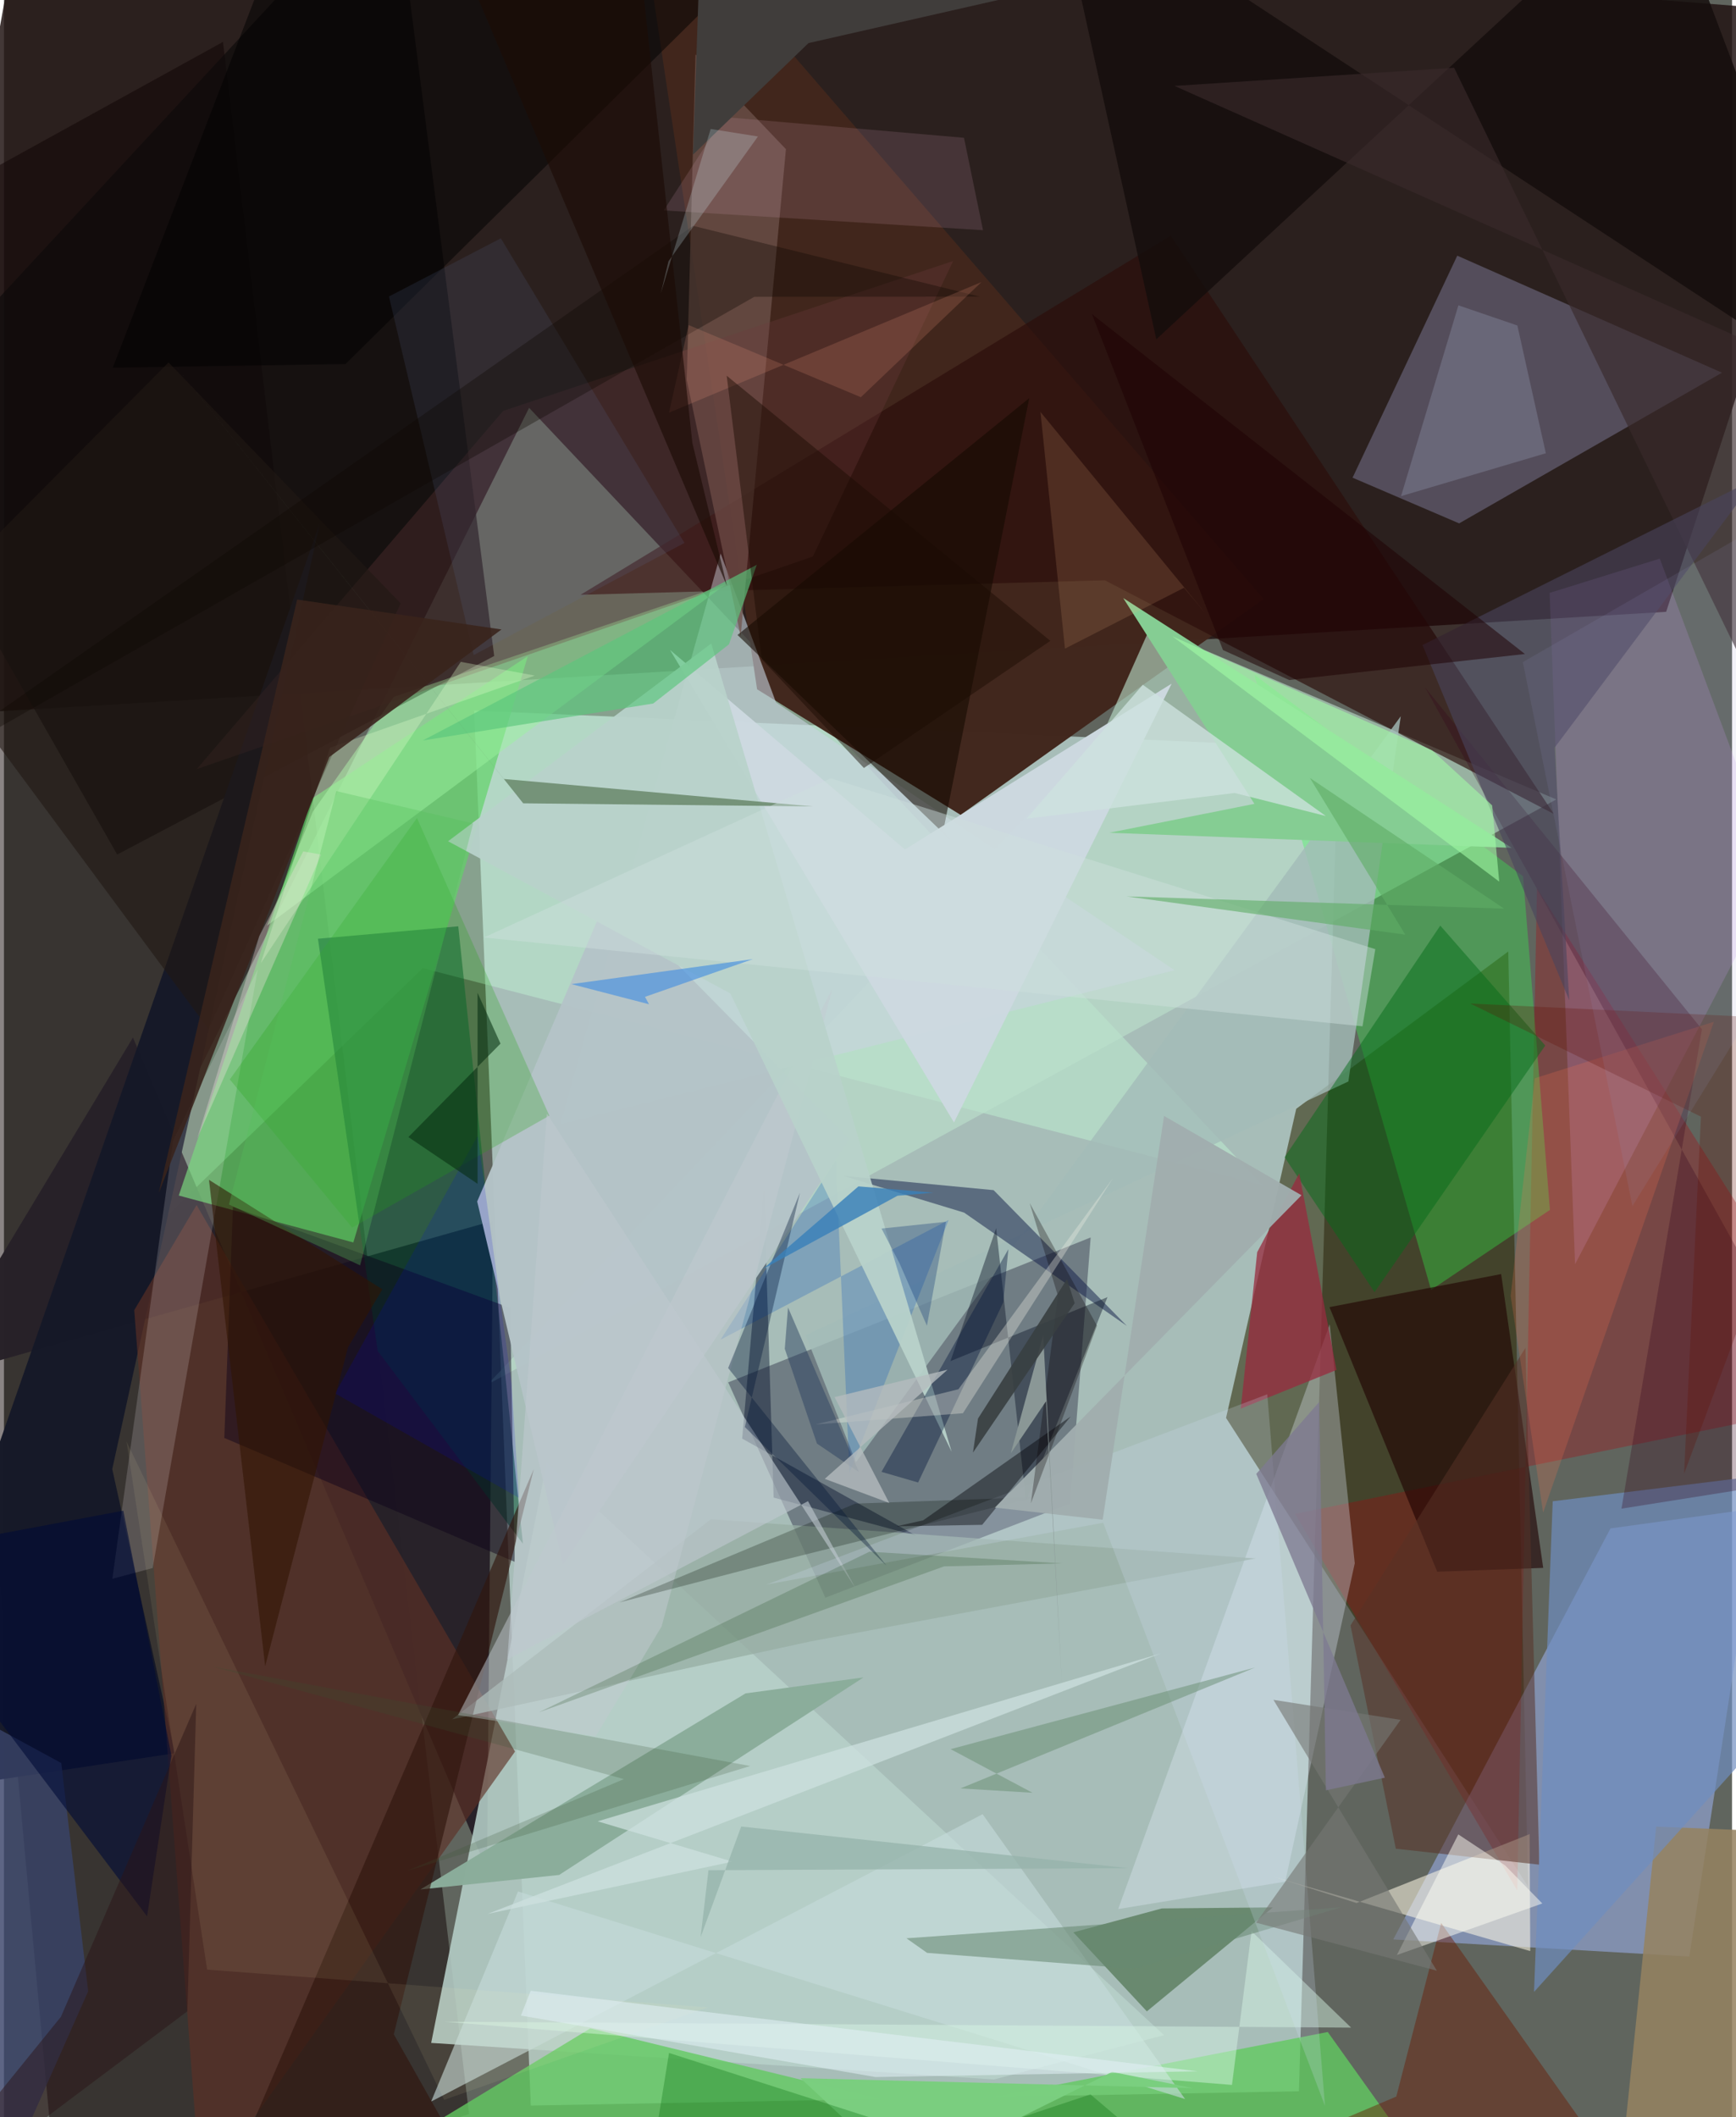 <svg xmlns="http://www.w3.org/2000/svg" width="228" height="278" viewBox="0 0 836 1024"><path fill="#60655e" d="M0 0h836v1024H0z"/><path fill="#b7d0cc" fill-opacity=".816" d="M626.477 1011.473l18.977-649.645-417.966-18.138 27.38 674.697z"/><path fill="#221513" fill-opacity=".847" d="M804.123 295.918L898 7.578 11.505-62-62 347.57z"/><path fill="#0d0000" fill-opacity=".482" d="M224.996 1022.5L105.953 20.278-62 112.878 27.632 1086z"/><path fill="#c5ffd9" fill-opacity=".392" d="M41.086 624.517L202.634 468.28l406.255 104.965-354.841-375.999z"/><path fill="#2e2b06" fill-opacity=".573" d="M591.214 685.803l146.087 226.654-9.561-452.255-102.572 76.086z"/><path fill="#41271d" fill-opacity=".988" d="M462.816 394.144L364.341 333.4 305.131-62 609.4 289.733z"/><path fill="#a2b9fb" fill-opacity=".506" d="M777.211 739.23l71.56-9.85-33.426 216.93-143.242-8.28z"/><path fill="#35384c" fill-opacity=".478" d="M515.773 727.182l9.946-128.67-175.35 70.092 46.994 104.157z"/><path fill="#bce2cd" fill-opacity=".612" d="M233.877 669.682l296.95-313.068 23.794-53.307 196.353 83.347z"/><path fill="#282229" fill-opacity=".992" d="M-37.626 667.99l274.235-77.52-2.95 313.85L62.406 501.808z"/><path fill="#b7d0c9" fill-opacity=".863" d="M262.56 707.46l-55.883 280.628 272.26 17.67 82.266-21.421z"/><path fill="#5fd365" fill-opacity=".682" d="M169.024 600.928l-84.459-22.69 64.556-192.095 104.296-68.797z"/><path fill="#656074" fill-opacity=".706" d="M831.154 180.263L703.07 123.656 652.42 231.04l51.555 22.096z"/><path fill="#2c0d0a" fill-opacity=".655" d="M532.61 280.68l-253.662 7.005 285.506-173.688 185.308 279.67z"/><path fill="#62ca60" fill-opacity=".792" d="M714.083 1086l-73.665-103.194L110.662 1086l173.01-104.951z"/><path fill="#ad010c" fill-opacity=".294" d="M898 676.496L741.632 429.69l-9.547 484.654-107.468-182.12z"/><path fill="#30ff4c" fill-opacity=".322" d="M604.867 326.307l85.54 297.575 57.485-38.69-12.987-161.375z"/><path fill="#0e0b0b" fill-opacity=".694" d="M54.771 413.306L-62 208.446 188.46-62l48.706 379.282z"/><path fill="#015131" fill-opacity=".522" d="M219.784 448.03l-67.88 6.008 28.91 199.383 70.248 93.23z"/><path fill="#c8d3e0" fill-opacity=".6" d="M346.72 267.735l26.783 72.03 192.804 129.492-297.034 74.404z"/><path fill="#d09af4" fill-opacity=".204" d="M747.747 286.759l12.309 324.706 98.266-187.886-57.28-153.393z"/><path fill="#e7eeff" fill-opacity=".314" d="M619.838 910.073l-80.802 13.274 102.337-282.84 12.108 115.607z"/><path fill="#161928" fill-opacity=".988" d="M152.866 252.682L52.386 710.554 82.71 847.972-62 869.727z"/><path fill="#fff9e5" fill-opacity=".553" d="M654.344 920.424L614.49 907.81l123.889 35.865-.302-56.573z"/><path fill="#124109" fill-opacity=".416" d="M613.849 922.549l-60.95 50.281-35.557-38.227 42.8-11.557z"/><path fill="#6e554c" fill-opacity=".725" d="M330.311 183.701l26.085 124.004 21.9-235.565-43.746-45.823z"/><path fill="#9bf2a0" fill-opacity=".49" d="M127.247 447.703l221.615-164.896-160.248 54.222-39.175 55.555z"/><path fill="#a3bcb8" fill-opacity=".804" d="M412.18 707.206l263.553-360.773-25.338 176.638-262.55 122.745z"/><path fill="#1e0101" fill-opacity=".6" d="M724.297 616.219l20.35 142.11-51.276 1.85-52.12-127.969z"/><path fill="#140900" fill-opacity=".576" d="M457.963 406.336l-3.618-4.144 41.653-209.617L354.87 307.114z"/><path fill="#5e3025" fill-opacity=".631" d="M247.24 847.176L93.18 582.842 63.033 633.68l32.183 426.702z"/><path fill="#121f49" fill-opacity=".51" d="M405.99 568.708l72.774 6.922 64.45 65.652-78.695-54.775z"/><path fill="#8bad9b" fill-opacity=".996" d="M268.593 906.844l-67.152 7.04 157.335-94.854 57.056-7.73z"/><path fill="#948260" fill-opacity=".855" d="M778.424 1086l20.875-202.519L898 887.468l-43.888 151.806z"/><path fill="#05102c" fill-opacity=".439" d="M367.664 575.643l-10.54 120.16 84.3 46.995-69.07-18.47z"/><path fill="#563126" fill-opacity=".533" d="M673.346 894.159l-21.92-108.005 84.626-134.207 6.734 249.926z"/><path fill="#0f182a" fill-opacity=".439" d="M533.866 627.371l-75.971 30.947 22.11-64.348 14.427 132.075z"/><path fill="#140e0c" fill-opacity=".847" d="M898 194.258L507.65-62l49.821 226.115L801.377-62z"/><path fill="#6f8ec0" fill-opacity=".694" d="M868.095 711.465l-118.85 14.645-9.036 237.307L898 788.575z"/><path fill="#0b0019" fill-opacity=".455" d="M106.605 695.474l140.49 59.95-2.186-122.86-134.127-48.886z"/><path fill="#b4c3c8" fill-opacity=".976" d="M409.107 550.966L292.43 432.578l-63.494 148.538 41.538 175.758z"/><path fill="#c5dbda" fill-opacity=".608" d="M473.437 877.466l97.974 137.783-322.733-100.407-42.026 101.606z"/><path fill="#85cd93" d="M534.695 402.785l194.714 7.283-187.937-120.805 63.468 99.53z"/><path fill="#fdf3fc" fill-opacity=".169" d="M122.783 468.796L71.946 758.402l-19.51 5.207 29.437-212.107z"/><path fill="#330219" fill-opacity=".282" d="M687.547 332.563l133.88 165.26-38.914 231.856L898 711.372z"/><path fill="#066b1a" fill-opacity=".486" d="M619.53 559.71l43.527 65.268 82.59-119.292-50.797-58z"/><path fill="#97ada3" fill-opacity=".749" d="M342.015 734.807l-125.19 96.762 173.603-37.714 215.126-40.082z"/><path fill="#ccd8df" fill-opacity=".992" d="M564.894 330.651l-129.01 80.198-113.678-96.523 137.403 228.567z"/><path fill="#972b3f" fill-opacity=".753" d="M606.286 605.627l-7.95 75.67L644.64 662.6l-18.01-95.108z"/><path fill="#691700" fill-opacity=".439" d="M695.274 930.084l-21.708 83.95-132.372 56.154L805.57 1086z"/><path fill="#6d3c3e" fill-opacity=".298" d="M241.5 198.749l217.7-72.525-67.852 142.936L93.241 371.997z"/><path fill="#22a412" fill-opacity=".255" d="M168.437 593.74l-59.176-71.654 90.55-126.421 64.024 143.948z"/><path fill-opacity=".506" d="M406.255-62h-261.33L52.66 177.82l112.56-1.74z"/><path fill="#394368" fill-opacity=".816" d="M27.725 852.717L-62 803.979l65.751 242.41 37-83.283z"/><path fill="#d7f6e6" fill-opacity=".459" d="M603.534 934.034l48.177 46.656-438.648-2.85 381.021 30.56z"/><path fill="#31160f" fill-opacity=".647" d="M256.314 710.572l-67.72 273.358 56.59 100.387-145.783-8.602z"/><path fill="#044ebf" fill-opacity=".239" d="M456.996 590.053l-110.314 57.892 55.782-86.82 6.557 151.238z"/><path fill="#7ace7f" fill-opacity=".992" d="M435.587 1051.947l-50.232-46.812 189.943 4.848-39.202-7.879z"/><path fill="#39292b" fill-opacity=".639" d="M898 189.264v248.51L701.537 32.776 566.258 41.55z"/><path fill="#f0b7cf" fill-opacity=".141" d="M319.193 101.77l29.145-45.167 116.1 10.044 9.199 44.686z"/><path fill="#f87351" fill-opacity=".22" d="M827.205 494.211l-82.603 237.39-15.692-104.774 11.677-105.317z"/><path fill="#c2cbd0" fill-opacity=".49" d="M286.254 839.811l31.904-53.177 82.7-308.638-181.205 351.532z"/><path fill="#49445e" fill-opacity=".592" d="M686.253 311.982l70.992 171.855-7.125-122.162 97.649-130.406z"/><path fill="#b8d2ca" fill-opacity=".937" d="M351.394 480.5l-136.537-73.62 127.317-95.642 116.312 390.987z"/><path fill="#9194ab" fill-opacity=".357" d="M745.917 219.224l-13.77-61.797-28.53-9.75-27.75 92.292z"/><path fill="#cee1e0" fill-opacity=".729" d="M352.413 900.402l-65.21-19.5 272.404-81.207L233.881 925.72z"/><path fill="#5ac77c" fill-opacity=".655" d="M314.098 340.262l36.64-28.619 13.46-38.471-161.624 84.988z"/><path fill="#678972" fill-opacity=".565" d="M546.745 952.196l-100.14-7.653-10.008-7.058 210.406-14.998z"/><path fill="#fffff5" fill-opacity=".49" d="M673.85 945.573l29.723-58.336 22.642 14.99 18 18.42z"/><path fill="#030d00" fill-opacity=".247" d="M411.853 727.237l-114.188 47.824 73.363-19.04 127.839-31.896z"/><path fill="#211813" fill-opacity=".588" d="M79.63 175.318l112.266 116.493-92.908 205.962L-46.062 301.9z"/><path fill="#d4def6" fill-opacity=".216" d="M368.936 766.388l242.222-92.022 27.924 344.178-107.294-282.057z"/><path fill="#1d0003" fill-opacity=".518" d="M735.798 316.324l-114.036 12.58-32.031-14.496-63.392-162.48z"/><path fill="#f6b684" fill-opacity=".149" d="M513.287 313.719l57.601-29.429 10.348 12.338-79.816-97.41z"/><path fill="#6a896d" fill-opacity=".867" d="M251.194 388.543L78.121 170.971l163.658 205.793 149.635 13.28z"/><path fill="#000006" fill-opacity=".42" d="M444.68 735.326l71.395-50.247-42.844 52.425-41.457.724z"/><path fill="#e1ffd0" fill-opacity=".306" d="M124.219 465.94l33.472-104.281 99.12-34.903-35.807-6.64z"/><path fill="#a3fca5" fill-opacity=".592" d="M723.367 426.41l-3.408-36.877-29.048-26.625-125.629-55.12z"/><path fill="#ffecb4" fill-opacity=".082" d="M98.291 952.648l-39-255.443 153.67 318.405 127.557-44.742z"/><path fill="#cde2de" fill-opacity=".773" d="M494.751 395.952l100.61-12.412 44.111 11.136-88.542-63.477z"/><path fill="#403d3b" d="M333.357 74.782l55.852-53.942 230.73-52.406L338.05-62z"/><path fill="#000b36" fill-opacity=".6" d="M57.737 730.664l23.27 118.455-11.768 77.754L-62 753.132z"/><path fill="#cfdfde" fill-opacity=".447" d="M232.2 453.43l425.025 42.96 6.19-37.324-263.441-82.628z"/><path fill="#648a6c" fill-opacity=".467" d="M605.25 806.513l-142.504 58.481 34.845 2.114-39.62-21.103z"/><path fill="#a1aeaf" fill-opacity=".961" d="M531.534 735.025l-52.174-5.85 148.35-151.068-66.49-38.37z"/><path fill="#021438" fill-opacity=".392" d="M485.894 604.208l-61.373 107.673 17.723 5.156 41.183-87.116z"/><path fill="#080103" fill-opacity=".294" d="M528.77 641.183l-32.562-59.317 13.692 44.928-13.103 100.32z"/><path fill="#bec7ce" fill-opacity=".616" d="M243.51 802.635l19.152-264.03 149.232 229.467-22.913-42.022z"/><path fill="#5d709a" fill-opacity=".157" d="M329.217 262.6l-88.845-147.334-54.118 28.14 40.99 173.42z"/><path fill="#001435" fill-opacity=".365" d="M427.031 757.35l-76.688-95.681 34.73-84.782-26.656 113.314z"/><path fill="#0e0800" fill-opacity=".337" d="M333.358 109.23L-62 385.845l424.98-242.278 109.126-.09z"/><path fill="#757774" fill-opacity=".608" d="M614.138 822.147l79.043 131.011-87.442-23.234 69.92-98.09z"/><path fill="#f0f0e6" fill-opacity=".333" d="M392.625 688.953l69.112-17.013 74.825-102.196-72.628 113.79z"/><path fill="#3980b9" fill-opacity=".812" d="M413.374 573.805l36.247 3.05-17.357 1.485-65.151 35.475z"/><path fill="#174111" fill-opacity=".204" d="M418.679 750.508l-159.918 77.69 196.021-70.591 57.193-1.442z"/><path fill="#39241c" fill-opacity=".882" d="M74.884 577.035l66.962-287.056 98.844 14.47-83.296 61.702z"/><path fill="#2a3f5e" fill-opacity=".478" d="M379.305 632.383l-1.56 19.992 15.553 45.834 20.367 13.834z"/><path fill="#0000e3" fill-opacity=".149" d="M245.56 669.154l-16.37-119.831-68.969 124.625 88.882 50.498z"/><path fill="#301501" fill-opacity=".565" d="M99.186 570.648l27.18 235.275 40.043-154.21 16.648-28.126z"/><path fill="#4890e1" fill-opacity=".659" d="M362.325 463.88l-52.212 18.26 1.948 3.58-37.548-9.732z"/><path fill="#b5bcbe" fill-opacity=".776" d="M401.831 675.73l26.438 51.194-31.187-11.652 59.391-52.78z"/><path fill="#7e7a91" fill-opacity=".773" d="M636.274 678.08l3.26 187.826 28.51-6.108-62.212-146.938z"/><path fill="#5f0e01" fill-opacity=".263" d="M709.349 485.377l184.675 8.8L812.8 712.8l8.15-172.705z"/><path fill="#fea383" fill-opacity=".176" d="M472.91 136.414l-151.173 63.181 9.477-42.387 83.337 34.909z"/><path fill="#2c1417" fill-opacity=".475" d="M88.727 972.798L-62 1086l89.574-110.574L93.02 824.102z"/><path fill="#e1f1f6" fill-opacity=".545" d="M577.464 1001.82l-322.626-38.959-4.751 11.994 171.575 29.745z"/><path fill="#036c09" fill-opacity=".302" d="M611.612 1086l-85.992-73.023L306.662 1086l15.086-93.058z"/><path fill="#8a9796" d="M504.136 677.745l7.684 137.21-9.066-169.178-15.664 57.13z"/><path fill="#5fad66" fill-opacity=".604" d="M725.734 439.487l-93.954-63.215 46.148 75.796-134.842-18.51z"/><path fill="#f4e2e2" fill-opacity=".341" d="M93.496 550.674l30.033-97.925 21.252-40.944 8.728 1.547z"/><path fill="#1b0c04" fill-opacity=".467" d="M366.605 318.884l-16.967-137.163 156.564 128.238-90.185 61.497z"/><path fill="#012b6e" fill-opacity=".294" d="M433.304 611.13l13.203 30.085 9.186-50.282-31.142 3.28z"/><path fill="#393f41" fill-opacity=".906" d="M468.777 702.568l2.435-16.464 43.077-67.463 3.691 11.664z"/><path fill="#052b10" fill-opacity=".557" d="M240.21 504.765l-44.554 45.2 33.46 22.613-.01-92.409z"/><path fill="#1c0c06" fill-opacity=".643" d="M209.023-48.752l140.714 332.11-16.7-69.118L302.955-62z"/><path fill="#53bf5a" fill-opacity=".314" d="M108.843 582.576l51.934-199.958 66.204 15.647-54.672 213.744z"/><path fill="#37542f" fill-opacity=".212" d="M361.013 854.155l-166.05 50.772 104.944-44.443-199.252-54.463z"/><path fill="#95b2aa" fill-opacity=".745" d="M340.828 904.56l-3.824 32.413 19.652-53.549 187.311 20.14z"/><path fill="#939acb" fill-opacity=".122" d="M898 404.68L787.797 583.342 734.798 320.24 898 226.266z"/><path fill="#d1f3fc" fill-opacity=".224" d="M364.764 66.01l-43.29 60.367-3.702 15.482 24.122-79.476z"/></svg>